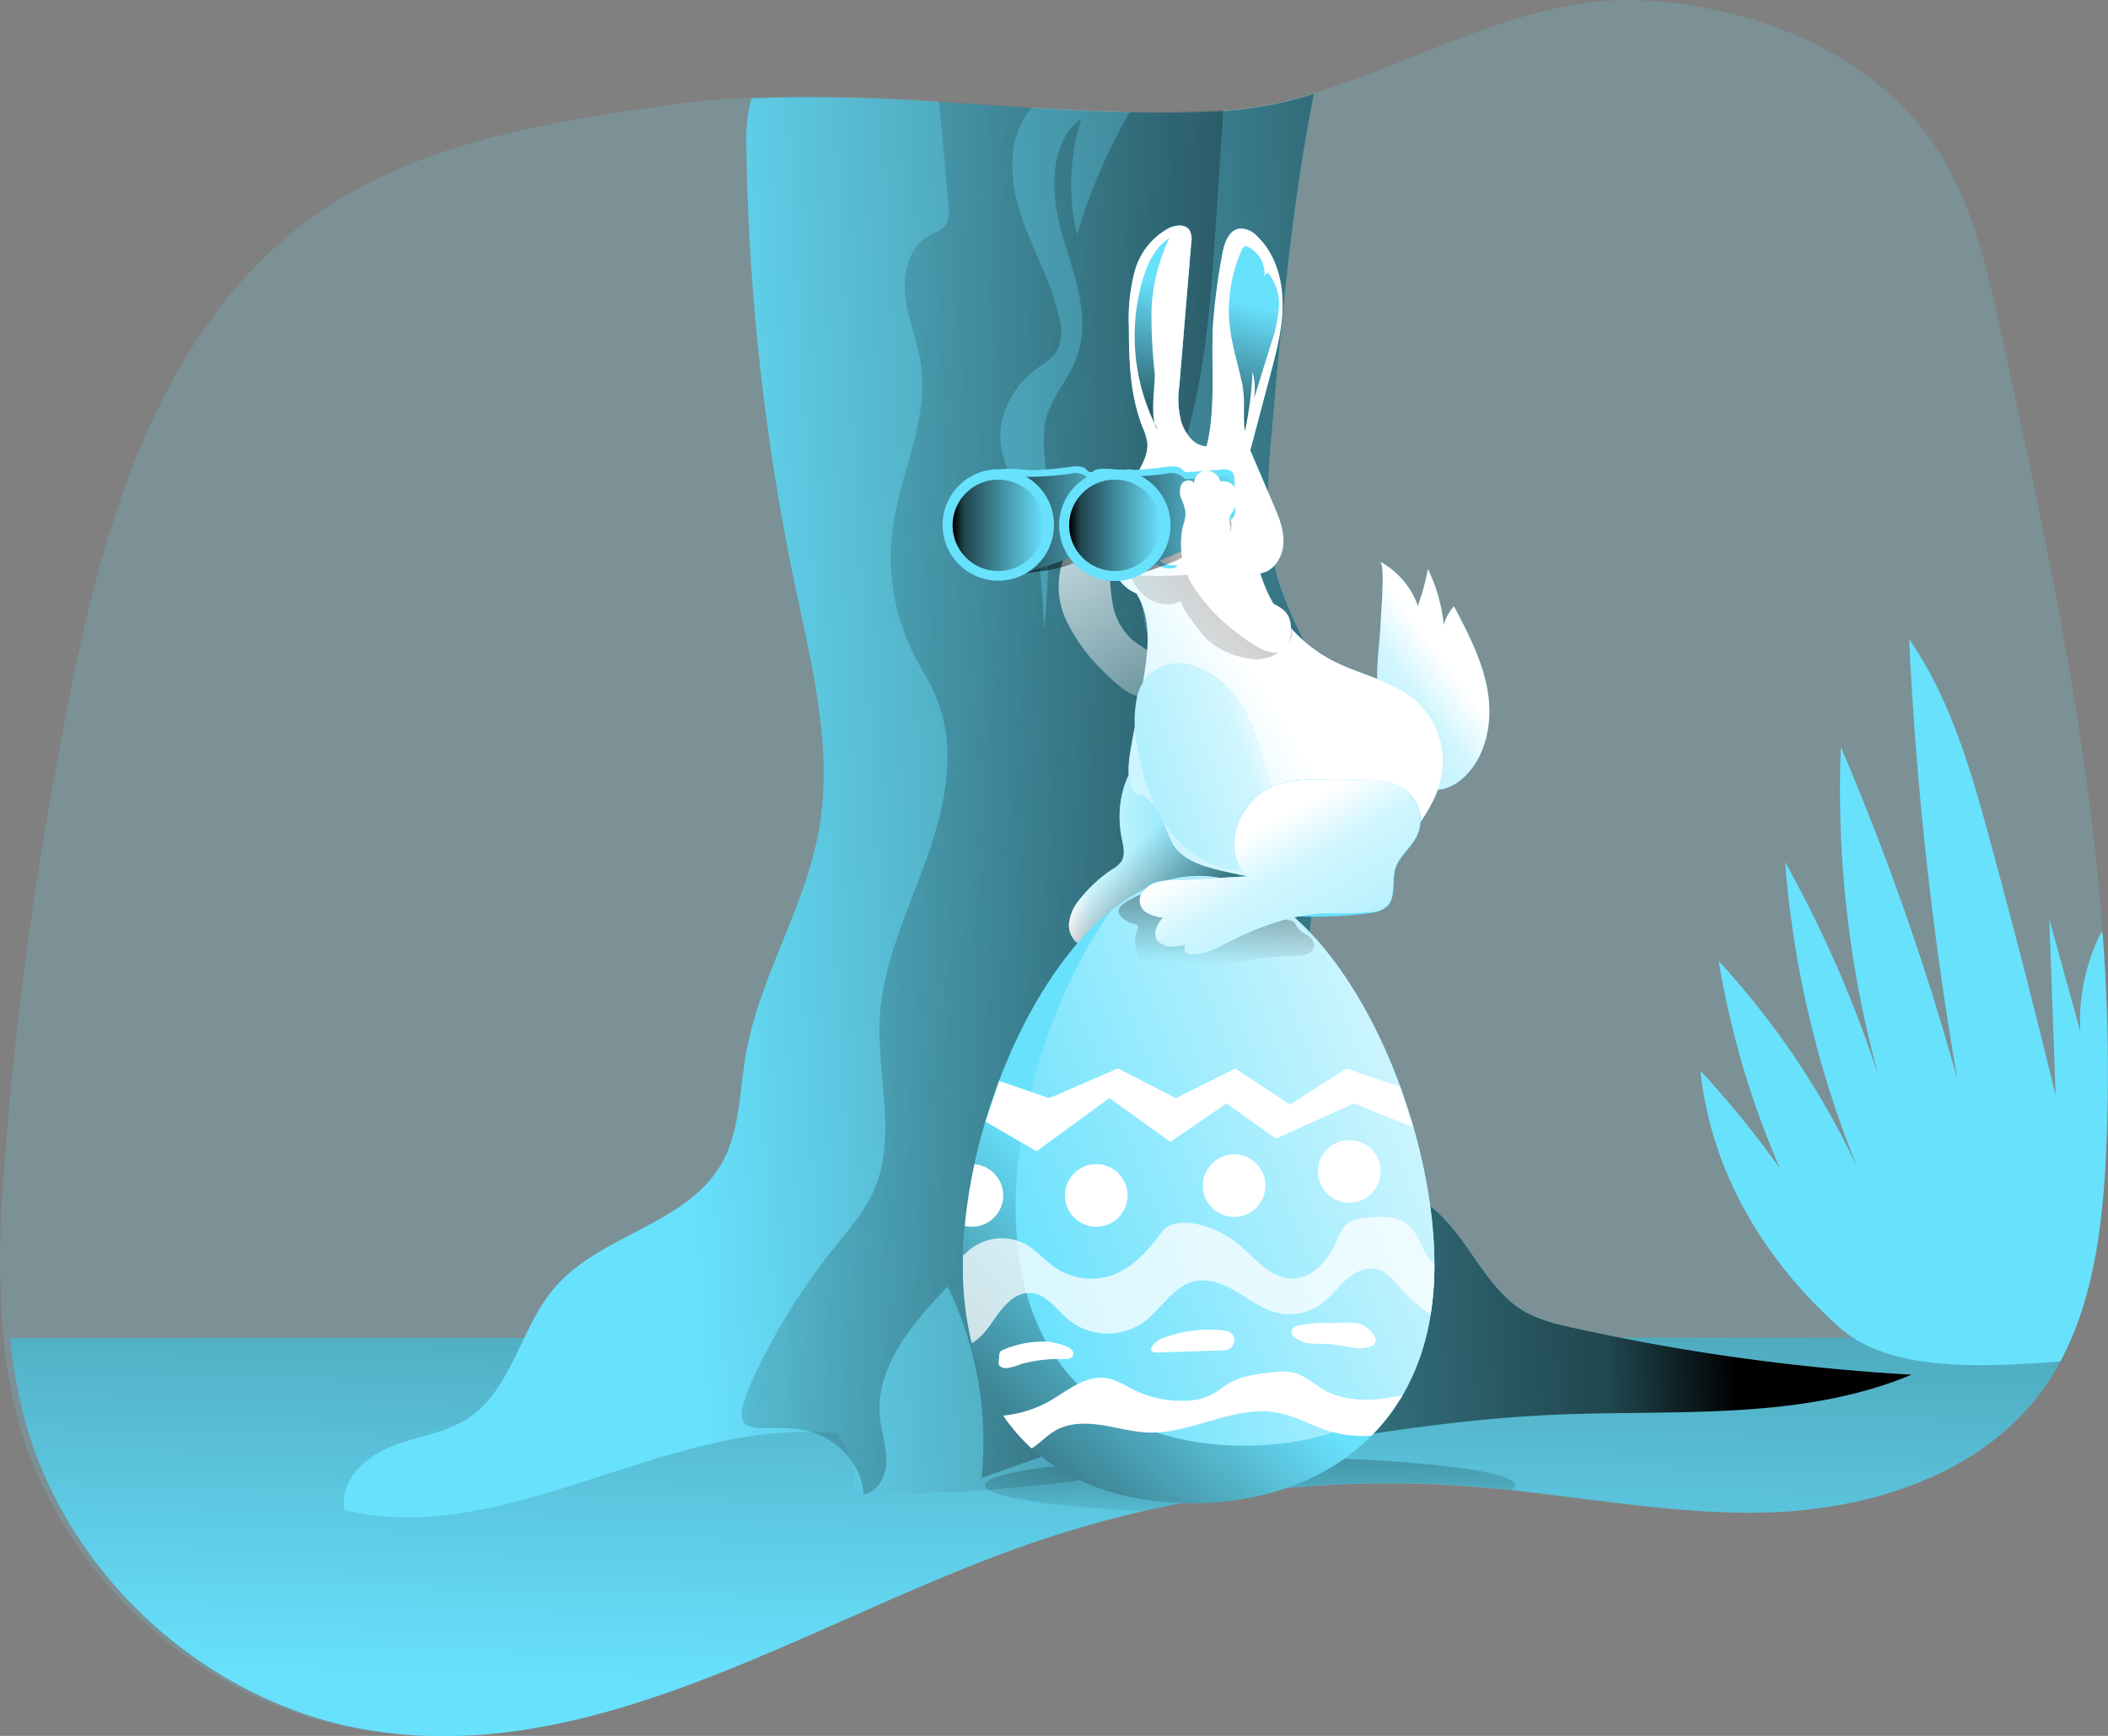 <svg id="Layer_1" data-name="Layer 1" xmlns="http://www.w3.org/2000/svg" xmlns:xlink="http://www.w3.org/1999/xlink" viewBox="0 0 354.14 291.65"><rect x="0" y="0" width="354.14" height="291.65" fill="#808080" stroke="none"/><defs><linearGradient id="linear-gradient" x1="208.45" y1="108.76" x2="203.37" y2="314.19" gradientUnits="userSpaceOnUse"><stop offset="0.01"/><stop offset="0.13" stop-opacity="0.69"/><stop offset="1" stop-opacity="0"/></linearGradient><linearGradient id="linear-gradient-2" x1="317.32" y1="155.05" x2="142.24" y2="165.2" xlink:href="#linear-gradient"/><linearGradient id="linear-gradient-3" x1="420.83" y1="200.41" x2="118.79" y2="150.38" xlink:href="#linear-gradient"/><linearGradient id="linear-gradient-4" x1="209.49" y1="172.32" x2="238.01" y2="172.32" gradientUnits="userSpaceOnUse"><stop offset="0.01" stop-color="#fff"/><stop offset="0.13" stop-color="#fff" stop-opacity="0.69"/><stop offset="1" stop-color="#fff" stop-opacity="0"/></linearGradient><linearGradient id="linear-gradient-5" x1="236.21" y1="190.46" x2="219.55" y2="173.02" xlink:href="#linear-gradient"/><linearGradient id="linear-gradient-6" x1="239.38" y1="240.29" x2="240.11" y2="287.63" xlink:href="#linear-gradient"/><linearGradient id="linear-gradient-7" x1="176.32" y1="291.24" x2="224.2" y2="241.58" xlink:href="#linear-gradient"/><linearGradient id="linear-gradient-8" x1="279.69" y1="209.03" x2="197.51" y2="240.37" xlink:href="#linear-gradient-4"/><linearGradient id="linear-gradient-9" x1="235.51" y1="166.5" x2="233.82" y2="192.09" xlink:href="#linear-gradient"/><linearGradient id="linear-gradient-10" x1="1443.7" y1="1423.84" x2="1391.5" y2="1401.39" gradientTransform="matrix(0.06, -1, -1, -0.06, 1550.93, 1641.52)" xlink:href="#linear-gradient-4"/><linearGradient id="linear-gradient-11" x1="1930.7" y1="139.68" x2="1980.06" y2="176.28" gradientTransform="matrix(-1, 0, 0, 1, 2203.2, 0)" xlink:href="#linear-gradient-4"/><linearGradient id="linear-gradient-12" x1="1969.27" y1="127.92" x2="2127.31" y2="224.41" gradientTransform="matrix(-1, 0, 0, 1, 2203.2, 0)" xlink:href="#linear-gradient-4"/><linearGradient id="linear-gradient-13" x1="290.17" y1="80.65" x2="217.62" y2="146.28" xlink:href="#linear-gradient"/><linearGradient id="linear-gradient-14" x1="1957.08" y1="153.98" x2="2014.34" y2="174.35" gradientTransform="matrix(-1, 0, 0, 1, 2203.2, 0)" xlink:href="#linear-gradient-4"/><linearGradient id="linear-gradient-15" x1="1975.84" y1="119.98" x2="1980.86" y2="119.98" gradientTransform="matrix(-1, 0, 0, 1, 2203.2, 0)" xlink:href="#linear-gradient"/><linearGradient id="linear-gradient-16" x1="1966.69" y1="109.48" x2="1967.6" y2="124.49" gradientTransform="matrix(-1, 0, 0, 1, 2173.24, -29.87)" xlink:href="#linear-gradient"/><linearGradient id="linear-gradient-17" x1="1981.84" y1="108.5" x2="1982.75" y2="123.51" gradientTransform="matrix(-1, 0, 0, 1, 2173.24, -29.87)" xlink:href="#linear-gradient"/><linearGradient id="linear-gradient-18" x1="1969.55" y1="108.79" x2="1962.69" y2="81.13" gradientTransform="matrix(-1, 0, 0, 1, 2203.2, 0)" xlink:href="#linear-gradient"/><linearGradient id="linear-gradient-19" x1="1983.94" y1="105.22" x2="1977.08" y2="77.56" gradientTransform="matrix(-1, 0, 0, 1, 2203.2, 0)" xlink:href="#linear-gradient"/><linearGradient id="linear-gradient-20" x1="241.58" y1="168.31" x2="276.47" y2="230.05" xlink:href="#linear-gradient-4"/><linearGradient id="linear-gradient-21" x1="196.76" y1="118.06" x2="221.38" y2="118.06" xlink:href="#linear-gradient"/><linearGradient id="linear-gradient-22" x1="212.88" y1="118.38" x2="237.5" y2="118.38" xlink:href="#linear-gradient"/><linearGradient id="linear-gradient-23" x1="160.03" y1="88.26" x2="175.39" y2="88.26" xlink:href="#linear-gradient"/><linearGradient id="linear-gradient-24" x1="179.61" y1="88.26" x2="194.97" y2="88.26" xlink:href="#linear-gradient"/></defs><title>8</title><path d="M383.7,225.18c-.56,10-1.82,20.33-5.7,29.43-.59,1.35-1.21,2.67-1.91,4a41.79,41.79,0,0,1-3.3,5.2c-10.27,13.77-28.39,19.55-45.55,20.16-1.1,0-2.17.06-3.25.06-16.07.1-32-3.22-48-4.44q-6.56-.49-13.14-.51A184,184,0,0,0,202,289.13c-32.74,11.33-64.58,32.23-98.26,32.39a76.54,76.54,0,0,1-12.92-1c-27-4.42-50.58-25.62-57.8-52a83.79,83.79,0,0,1-2.49-13.88,167.46,167.46,0,0,1,.07-27.79,632.91,632.91,0,0,1,10-74.57c4.74-25.07,10.94-50.81,26.5-71C86,56.69,112.35,51.69,143,47.43c4.33-.6,8.71-1,13.12-1.17a291.88,291.88,0,0,1,31.53.63c5.21.32,10.42.68,15.61,1,5.54.34,11.06.62,16.52.74,5.29.12,10.53.08,15.69-.22a66.31,66.31,0,0,0,15.16-2.9c18.1-5.45,35.94-16.36,54.63-15.59,19.65.82,40.09,9.09,50.58,25.74,5.62,8.95,8,19.51,10.23,29.83,7.33,33.52,14.7,67.4,17.16,101.5A304.24,304.24,0,0,1,383.7,225.18Z" transform="translate(-29.96 -29.87)" fill="#68e1fd" opacity="0.18" style="isolation:isolate"/><path d="M378,254.61c-.59,1.35-1.21,2.67-1.91,4a41.79,41.79,0,0,1-3.3,5.2c-10.27,13.77-28.39,19.55-45.55,20.16-1.1,0-2.17.06-3.25.06-15.66-.06-31.21-3.25-46.87-4.44-4.75-.36-9.53-.53-14.31-.51a184.12,184.12,0,0,0-59.65,10.09c-33.12,11.46-65.32,32.73-99.43,32.39a75.62,75.62,0,0,1-11.74-1c-27-4.42-50.58-25.62-57.81-52a84.82,84.82,0,0,1-2.48-13.88Z" transform="translate(-29.96 -29.87)" fill="#68e1fd"/><path d="M378,254.61c-.59,1.35-1.21,2.67-1.91,4a41.79,41.79,0,0,1-3.3,5.2c-10.27,13.77-28.39,19.55-45.55,20.16-1.1,0-2.17.06-3.25.06-13.4-.05-26.72-2.39-40.09-3.81q-3.39-.37-6.78-.63c-4.75-.36-9.53-.53-14.31-.51a183.64,183.64,0,0,0-40.8,4.69,181.66,181.66,0,0,0-18.85,5.4c-33.12,11.46-65.32,32.73-99.43,32.39a75.62,75.62,0,0,1-11.74-1c-27-4.42-50.58-25.62-57.81-52a84.82,84.82,0,0,1-2.48-13.88Z" transform="translate(-29.96 -29.87)" fill="url(#linear-gradient)"/><path d="M351.13,260.83c-18.76,7.83-39.92,5.85-60.24,6.75-38.56,1.73-76.37,14.35-114.89,13.08l-1,0-1.63-.07a15.24,15.24,0,0,0,.11-1.65,6.62,6.62,0,0,0,0-.77c0-.1,0-.2,0-.3,0-.29-.05-.59-.09-.88a7.08,7.08,0,0,0-.16-.8v0a6.7,6.7,0,0,0-.23-.88c0-.21-.12-.42-.19-.63a12.75,12.75,0,0,0-.49-1.21c-.1-.2-.19-.4-.29-.59a5.57,5.57,0,0,0-.33-.57c-.1-.19-.23-.37-.34-.56s-.22-.33-.35-.49-.29-.38-.43-.56l-1.35-.12c-.73-.06-1.47-.1-2.19-.12l-1,0h-.1c-26.42-.38-52.15,19.37-78.07,13.12-1-4.6,3.18-8.77,7.54-10.56s9.27-2.29,13.2-4.88c7.36-4.85,8.74-15.13,14.46-21.84,7.65-9,22.18-10.65,28.08-20.87,3.13-5.42,3-12,4.08-18.19,2.26-13.15,10-24.86,12.33-38,2.38-13.56-1.17-27.37-4-40.84a387.21,387.21,0,0,1-8.21-74,27.27,27.27,0,0,1,.84-8,291.88,291.88,0,0,1,31.53.63c5.21.32,10.42.68,15.61,1,5.54.34,11.06.62,16.52.74,5.29.12,10.53.08,15.69-.22a66.31,66.31,0,0,0,15.16-2.9c-3.67,18.4-5.34,37.13-7,55.82-.75,8.38-1.48,17,.78,25.07,3.39,12.11,13.3,22.82,11.87,35.31-.62,5.38-3.32,10.27-4.8,15.47-3.4,12-2.44,36.76,5.92,46.77,3.2,3.81,8.95,5.4,12.81,8.45,5.87,4.65,8.33,11.9,14,16.46,2.87,2.31,6.58,3.23,10.17,4A356.72,356.72,0,0,0,351.13,260.83Z" transform="translate(-29.96 -29.87)" fill="#68e1fd"/><path d="M351.13,260.83c-18.76,7.83-39.92,5.85-60.24,6.75-38.56,1.73-76.37,14.35-114.89,13.08l-1,0-1.63-.07a15.24,15.24,0,0,0,.11-1.65,6.62,6.62,0,0,0,0-.77c0-.1,0-.2,0-.3,0-.29-.05-.59-.09-.88a7.08,7.08,0,0,0-.16-.8v0a6.7,6.7,0,0,0-.23-.88c0-.21-.12-.42-.19-.63-.14-.41-.32-.81-.49-1.21-.1-.2-.19-.4-.29-.59s-.21-.38-.33-.57-.23-.37-.34-.56-.22-.33-.35-.49-.29-.38-.43-.56q-.66-.08-1.35-.12c-.73-.06-1.47-.1-2.19-.12l-1,0h-.1c-26.42-.38-52.15,19.37-78.07,13.12-1-4.6,3.18-8.77,7.54-10.56s9.27-2.29,13.2-4.88c7.36-4.85,8.74-15.13,14.46-21.84,7.65-9,22.18-10.65,28.08-20.87,3.13-5.42,3-12,4.08-18.19,2.26-13.15,10-24.86,12.33-38,2.38-13.56-1.17-27.37-4-40.84a387.21,387.21,0,0,1-8.21-74,27.27,27.27,0,0,1,.84-8,291.88,291.88,0,0,1,31.53.63c5.21.32,10.42.68,15.61,1,5.54.34,11.06.62,16.52.74,5.29.12,10.53.08,15.69-.22a66.31,66.31,0,0,0,15.16-2.9c-3.67,18.4-5.34,37.13-7,55.82-.75,8.38-1.48,17,.78,25.07,3.39,12.11,13.3,22.82,11.87,35.31-.62,5.38-3.32,10.27-4.8,15.47-3.4,12-2.44,36.76,5.92,46.77,3.2,3.81,8.95,5.4,12.81,8.45,5.87,4.65,8.33,11.9,14,16.46,2.87,2.31,6.58,3.23,10.17,4A356.72,356.72,0,0,0,351.13,260.83Z" transform="translate(-29.96 -29.87)" fill="url(#linear-gradient-2)"/><path d="M228,107.3c-2.67,7.72-6.67,15.36-6.22,23.52.3,5.48,2.6,10.63,4.07,15.92,5,18,.29,37.12.94,55.78a96.64,96.64,0,0,0,6.06,30.63c.75,2,1.57,4.13,1.25,6.25s-1.93,4.1-3.26,6a33.78,33.78,0,0,0-6.21,22.23l-29.78,10.55a59.08,59.08,0,0,0-5.7-32.15c-5.89,6.19-12.22,13.54-11.35,22,.25,2.45,1.09,4.84,1.05,7.31,0,2.11-1,4.41-2.84,5.32a3.92,3.92,0,0,1-1,.34,2.45,2.45,0,0,0,0-.38,10.49,10.49,0,0,0-2.06-5.37,12.84,12.84,0,0,0-5.82-4.49,10.25,10.25,0,0,0-1.23-.39c-7.39-2-14.66,2.91-9.7-8.28A105.39,105.39,0,0,1,170,239.66c2.53-3.18,5.27-6.27,6.87-10,3.81-8.91.36-19.12.9-28.8.51-9.28,4.68-17.89,7.83-26.64s5.24-18.61,1.63-27.18c-1-2.47-2.5-4.72-3.7-7.11a36.63,36.63,0,0,1-3.58-21.44c1.27-9.2,6.06-18.09,4.74-27.3-.54-3.86-2.15-7.51-2.63-11.39s.55-8.36,3.92-10.31c1.07-.62,2.37-1,3-2.06a4.81,4.81,0,0,0,.35-2.89q-.81-8.82-1.61-17.64c5.21.32,10.42.68,15.61,1-4.15,4.7-3.87,11.88-1.94,17.84s5.24,11.48,6.54,17.61a7.75,7.75,0,0,1-.36,5.38c-.81,1.42-2.34,2.25-3.64,3.23-4.35,3.23-6.92,9-5.55,14.26.59,2.29,1.88,4.34,2.88,6.48,3.36,7.11,3.76,15.21,4.1,23.07a154.48,154.48,0,0,0,.16-28.77,21.72,21.72,0,0,1,0-6.08c.79-4.07,4-7.27,5.38-11.17,2.39-6.6-.56-13.77-2.5-20.51S206,54,211.63,49.77a37.06,37.06,0,0,0-.73,19.57,96.56,96.56,0,0,1,8.89-20.72c5.29.12,10.53.08,15.69-.22q-.63,9.54-1.26,19.07C233.34,80.92,232.4,94.57,228,107.3Z" transform="translate(-29.96 -29.87)" fill="url(#linear-gradient-3)"/><path d="M218.43,170.81c.27,1.29.63,2.75-.11,3.84a4.8,4.8,0,0,1-1.47,1.25,23.66,23.66,0,0,0-5.32,4.86,7.66,7.66,0,0,0-2,4.53c0,1.68,1.19,3.48,2.88,3.53,1.88.05,3.11-1.84,4.39-3.23a18.82,18.82,0,0,1,5.72-3.89,23.33,23.33,0,0,1,7.94-2.68c2.11-.22,4.32,0,6.26-.81a2.31,2.31,0,0,0,1-.76,2.86,2.86,0,0,0,0-2.49,63.11,63.11,0,0,0-5.74-12.5c-1.94-3.23-6.81-9.4-10.51-5.24C218.26,160.83,217.47,166.21,218.43,170.81Z" transform="translate(-29.96 -29.87)" fill="#68e1fd"/><path d="M218.43,170.81c.27,1.29.63,2.75-.11,3.84a4.8,4.8,0,0,1-1.47,1.25,23.66,23.66,0,0,0-5.32,4.86,7.66,7.66,0,0,0-2,4.53c0,1.68,1.19,3.48,2.88,3.53,1.88.05,3.11-1.84,4.39-3.23a18.82,18.82,0,0,1,5.72-3.89,23.33,23.33,0,0,1,7.94-2.68c2.11-.22,4.32,0,6.26-.81a2.31,2.31,0,0,0,1-.76,2.86,2.86,0,0,0,0-2.49,63.11,63.11,0,0,0-5.74-12.5c-1.94-3.23-6.81-9.4-10.51-5.24C218.26,160.83,217.47,166.21,218.43,170.81Z" transform="translate(-29.96 -29.87)" fill="url(#linear-gradient-4)"/><path d="M218.43,170.81c.27,1.29.63,2.75-.11,3.84a4.8,4.8,0,0,1-1.47,1.25,23.66,23.66,0,0,0-5.32,4.86,7.66,7.66,0,0,0-2,4.53c0,1.68,1.19,3.48,2.88,3.53,1.88.05,3.11-1.84,4.39-3.23a18.82,18.82,0,0,1,5.72-3.89,23.33,23.33,0,0,1,7.94-2.68c2.11-.22,4.32,0,6.26-.81a2.31,2.31,0,0,0,1-.76,2.86,2.86,0,0,0,0-2.49,63.11,63.11,0,0,0-5.74-12.5c-1.94-3.23-6.81-9.4-10.51-5.24C218.26,160.83,217.47,166.21,218.43,170.81Z" transform="translate(-29.96 -29.87)" fill="url(#linear-gradient-5)"/><path d="M284.52,279.4c0,.27-.21.53-.62.78q-3.39-.37-6.78-.63c-4.75-.36-9.53-.53-14.31-.51a183.64,183.64,0,0,0-40.8,4.69c-15.64-.74-26.56-2.4-26.56-4.33,0-2.61,19.93-4.73,44.54-4.73S284.52,276.79,284.52,279.4Z" transform="translate(-29.96 -29.87)" fill="url(#linear-gradient-6)"/><path d="M270.94,242.25v.2a51.58,51.58,0,0,1-.64,8.27,38.78,38.78,0,0,1-4.72,13.57c-.12.21-.24.42-.37.62a33.52,33.52,0,0,1-4.83,6.17c-7.58,7.66-18.52,11.34-30.3,11.34-10.64,0-20-3-26.81-9.23a30.93,30.93,0,0,1-4.77-5.51,36.83,36.83,0,0,1-5.3-12.16,54.24,54.24,0,0,1-1.48-13.07q0-.88,0-1.77c0-1.59.14-3.2.3-4.84a86.15,86.15,0,0,1,1.63-10.36c3.63-16.73,12.08-33.86,22.88-42.56,4.56-3.69,9.55-5.86,14.77-5.86C253.15,177.06,270.85,215,270.94,242.25Z" transform="translate(-29.96 -29.87)" fill="#68e1fd"/><path d="M270.94,242.25v.2a51.58,51.58,0,0,1-.64,8.27,38.78,38.78,0,0,1-4.72,13.57c-.12.21-.24.42-.37.62a33.52,33.52,0,0,1-4.83,6.17c-7.58,7.66-18.52,11.34-30.3,11.34-10.64,0-20-3-26.81-9.23a30.93,30.93,0,0,1-4.77-5.51,36.83,36.83,0,0,1-5.3-12.16,54.24,54.24,0,0,1-1.48-13.07q0-.88,0-1.77c0-1.59.14-3.2.3-4.84a86.15,86.15,0,0,1,1.63-10.36c3.63-16.73,12.08-33.86,22.88-42.56,4.56-3.69,9.55-5.86,14.77-5.86C253.15,177.06,270.85,215,270.94,242.25Z" transform="translate(-29.96 -29.87)" fill="url(#linear-gradient-7)"/><path d="M270.94,242.45c0,9.08-2.11,16.55-5.73,22.46-7.2,5.29-16.44,7.85-26.26,7.85-21.88,0-38.36-12.7-38.36-40,0-16.22,6.27-36.28,16-49.87,4.57-3.69,9.56-5.86,14.78-5.86C253.2,177.06,270.94,215.19,270.94,242.45Z" transform="translate(-29.96 -29.87)" fill="#68e1fd"/><path d="M270.94,242.45c0,9.08-2.11,16.55-5.73,22.46-7.2,5.29-16.44,7.85-26.26,7.85-21.88,0-38.36-12.7-38.36-40,0-16.22,6.27-36.28,16-49.87,4.57-3.69,9.56-5.86,14.78-5.86C253.2,177.06,270.94,215.19,270.94,242.45Z" transform="translate(-29.96 -29.87)" fill="url(#linear-gradient-8)"/><path d="M220.5,185.1c.23,0,.49.08.6.29a.71.71,0,0,1,0,.53,6.87,6.87,0,0,0-.47,2.27,5.56,5.56,0,0,0,3.19,4.74,9.82,9.82,0,0,0,5.87.72,49,49,0,0,0,5.82-1.45,49.28,49.28,0,0,1,12.07-1.74,5.4,5.4,0,0,0,2-.26,1.74,1.74,0,0,0,1.18-1.46,2.26,2.26,0,0,0-1.22-1.76,4.82,4.82,0,0,1-1.71-1.41,2.84,2.84,0,0,0-.44-.73,2,2,0,0,0-.94-.38c-1.52-.39-2.73-1.49-4.1-2.28a20.56,20.56,0,0,0-4.4-1.7l-5-1.51a8.8,8.8,0,0,0-5.49-.34,22.9,22.9,0,0,0-7.39,2.26c-.76.44-2.25,1.13-2.19,2.13S219.58,185,220.5,185.1Z" transform="translate(-29.96 -29.87)" fill="url(#linear-gradient-9)"/><polygon points="167.86 181.61 176.25 184.5 187.82 179.5 197.54 184.5 207.52 179.5 216.72 185.55 226.18 179.5 235.21 182.53 237.48 189.49 227.49 185.41 214.35 191.33 206.06 185.41 196.62 191.85 186.37 184.5 174.15 193.43 165.56 188.44 167.86 181.61" fill="#68e1fd"/><polygon points="167.86 181.61 176.25 184.5 187.82 179.5 197.54 184.5 207.52 179.5 216.72 185.55 226.18 179.5 235.21 182.53 237.48 189.49 227.49 185.41 214.35 191.33 206.06 185.41 196.62 191.85 186.37 184.5 174.15 193.43 165.56 188.44 167.86 181.61" fill="#fff"/><path d="M270.94,242.25v.2a51.58,51.58,0,0,1-.64,8.27,29.55,29.55,0,0,1-5.15-4.52c-1.13-1.26-2.26-2.68-3.9-3.1-1.83-.46-3.74.52-5.15,1.79s-2.54,2.84-4.06,4a9.18,9.18,0,0,1-7.49,1.55c-2.46-.59-4.56-2.17-6.73-3.47s-4.73-2.38-7.2-1.82c-3.62.83-5.56,4.7-8.56,6.89a10.54,10.54,0,0,1-12.6-.42c-2-1.71-3.71-4.37-6.37-4.51-2.47-.15-4.41,2-5.81,4-1.15,1.67-2.36,3.51-4.08,4.42a54.24,54.24,0,0,1-1.48-13.07q0-.88,0-1.77a.46.46,0,0,1,.16.07,8.57,8.57,0,0,1,10.39-1.85c1.89,1.06,3.28,2.8,5.07,4a10.74,10.74,0,0,0,9.39,1.23c3.57-1.25,6.2-4.28,8.45-7.32,1.54-2.1,5-1.62,7.48-.89a17,17,0,0,1,6.59,4.09c2.29,2.1,4.69,4.65,7.81,4.67,3.39,0,6-3.07,7.37-6.16.57-1.25,1.1-2.64,2.26-3.36a6.17,6.17,0,0,1,2.58-.67c2.53-.26,5.36-.44,7.29,1.2s2.33,4.83,4.34,6.54Z" transform="translate(-29.96 -29.87)" fill="#fff" opacity="0.74"/><path d="M265.58,264.29c-.12.21-.24.42-.37.62a33.52,33.52,0,0,1-4.83,6.17,20.64,20.64,0,0,1-6.32-.54c-3.26-.85-6.23-2.73-9.55-3.33-7.25-1.32-14.31,3.59-21.67,3.34-2.67-.1-5.26-.87-7.9-1.26s-5.5-.38-7.8,1c-1.4.82-2.49,2.08-3.87,2.93a30.93,30.93,0,0,1-4.77-5.51,19.93,19.93,0,0,0,8.23-2.7c2.83-1.73,5.74-4.07,9-3.61,1.71.23,3.21,1.23,4.77,2a18,18,0,0,0,8.2,1.82,10.47,10.47,0,0,0,4.72-1c1.05-.55,1.94-1.34,3-1.94,2.14-1.25,4.69-1.55,7.15-1.83a10.76,10.76,0,0,1,3.58,0c2,.45,3.48,1.93,5.22,2.94C256.3,265.58,261,265.28,265.58,264.29Z" transform="translate(-29.96 -29.87)" fill="#fff"/><circle cx="184.17" cy="200.85" r="5.26" fill="#fff"/><circle cx="207.33" cy="199.2" r="5.26" fill="#fff"/><circle cx="226.67" cy="196.81" r="5.26" fill="#fff"/><path d="M198.5,230.72a5.27,5.27,0,0,1-5.26,5.26,5.17,5.17,0,0,1-1.19-.14,86.15,86.15,0,0,1,1.63-10.36A5.27,5.27,0,0,1,198.5,230.72Z" transform="translate(-29.96 -29.87)" fill="#fff"/><path d="M198.49,256.66a1.14,1.14,0,0,0-.51.35,1.28,1.28,0,0,0-.15.58l-.07.91a1.42,1.42,0,0,0,0,.58c.16.5.78.67,1.3.65a9.77,9.77,0,0,0,2.47-.69,23.79,23.79,0,0,1,7.29-.82c.51,0,1.11-.07,1.36-.52.87-1.56-3.37-2.37-4.29-2.41A16.91,16.91,0,0,0,198.49,256.66Z" transform="translate(-29.96 -29.87)" fill="#fff"/><path d="M226.05,254.43a4.29,4.29,0,0,0-2.57,1.68.74.74,0,0,0-.11.59c.12.37.6.42,1,.41l11.12-.37a1.73,1.73,0,0,0,1.81-2.06c-.26-1.1-1.25-1.2-2.22-1.32A22.2,22.2,0,0,0,226.05,254.43Z" transform="translate(-29.96 -29.87)" fill="#fff"/><path d="M253.13,252.17a18.59,18.59,0,0,0-5.16.44c-.45.12-.95.35-1.06.8a1.21,1.21,0,0,0,.49,1.1,5,5,0,0,0,2.95,1.09c1.06.1,2.13,0,3.19.11,2.36.2,4.82,1.2,7,.26a.78.78,0,0,0,.32-.21c.89-1.22-1.28-3.08-2.3-3.39C256.92,251.86,254.8,252.19,253.13,252.17Z" transform="translate(-29.96 -29.87)" fill="#fff"/><path d="M215.88,143.2a30.49,30.49,0,0,1-6.64-8.77,13.48,13.48,0,0,1-.58-10.73,7.34,7.34,0,0,0,.65-1.86,7.37,7.37,0,0,0-.38-2.53,3,3,0,0,1,.31-2.48c.54-.67,1.83-.69,2.12.12a2.16,2.16,0,0,1,2.26-1.89,2.47,2.47,0,0,1,2.17,2.12,2.36,2.36,0,0,1,2.53,2,4.15,4.15,0,0,1-1.08,3.28,3.35,3.35,0,0,0-.6.8,3.15,3.15,0,0,0-.19,1.22,30.84,30.84,0,0,0,.47,7,10.48,10.48,0,0,0,3.4,6c1.48,1.18,3.51,2,4.05,3.81a6,6,0,0,1-1.27,5.15C221,148.2,217.32,144.63,215.88,143.2Z" transform="translate(-29.96 -29.87)" fill="url(#linear-gradient-10)"/><path d="M261.82,124.24a13.72,13.72,0,0,1,6.34,7.45,36.74,36.74,0,0,0,1.68-6.21,28.13,28.13,0,0,1,2.67,9.4,8.31,8.31,0,0,1,1.71-3.14c2.4,4.56,4.83,9.22,5.67,14.3s-.2,10.76-3.91,14.34c-1.66,1.6-4.11,2.73-6.27,1.92-2-.73-3-2.79-3.89-4.71-2-4.58-4.66-10.15-4.48-15.25.1-2.86.52-5.72.61-8.6C262,132.61,262.68,124.7,261.82,124.24Z" transform="translate(-29.96 -29.87)" fill="#68e1fd"/><path d="M261.82,124.24a13.72,13.72,0,0,1,6.34,7.45,36.74,36.74,0,0,0,1.68-6.21,28.13,28.13,0,0,1,2.67,9.4,8.31,8.31,0,0,1,1.71-3.14c2.4,4.56,4.83,9.22,5.67,14.3s-.2,10.76-3.91,14.34c-1.66,1.6-4.11,2.73-6.27,1.92-2-.73-3-2.79-3.89-4.71-2-4.58-4.66-10.15-4.48-15.25.1-2.86.52-5.72.61-8.6C262,132.61,262.68,124.7,261.82,124.24Z" transform="translate(-29.96 -29.87)" fill="url(#linear-gradient-11)"/><path d="M251.7,176.68c3.82.12,7.93.16,11.1-2a17.33,17.33,0,0,0,4-4.2c2.47-3.28,4.88-6.84,5.46-10.91a13.64,13.64,0,0,0-4.32-11.89c-3.86-3.45-9.3-4.37-13.92-6.71a24.63,24.63,0,0,1-12.34-14.78c2.26-.32,3.76-2.69,3.89-5s-.79-4.47-1.69-6.57L240,105.54,243.32,93c1.06-4,2.13-8,2.11-12.13s-1.26-8.39-4.22-11.25a3.88,3.88,0,0,0-3-1.34c-1.89.26-2.61,2.56-2.93,4.44a106.64,106.64,0,0,0-1.52,11.51c-.4,6.89.54,13.91-1.08,20.61-2.09,0-3.55-2-4.24-4a15.24,15.24,0,0,1-.35-6.21q1-12,2-24a3.16,3.16,0,0,0-.32-2.13c-.71-1-2.29-.84-3.41-.31a11.67,11.67,0,0,0-5.75,7.2,31.19,31.19,0,0,0-1,9.39c0,5.71.21,11.54,2.3,16.86a10.59,10.59,0,0,1,.78,2.45c.23,1.77-.63,3.5-1.51,5.05-1.93,3.39-4.15,6.75-4.79,10.6s.86,8.39,4.49,9.83c2.81,4.62,1.89,10.2,1,15.53L220,155.26c-.46,2.62-.88,5.5.48,7.78.22.38.9.66,1,.23,2.32,1.11,3.22,3.25,4.27,5.6a26.9,26.9,0,0,0,1.2,2.75c1.52,2.6,4.68,3.67,7.6,4.39a88.73,88.73,0,0,0,9.28,1.76C246.56,178.15,249.74,178.72,251.7,176.68Z" transform="translate(-29.96 -29.87)" fill="#68e1fd"/><path d="M251.7,176.68c3.82.12,7.93.16,11.1-2a17.33,17.33,0,0,0,4-4.2c2.47-3.28,4.88-6.84,5.46-10.91a13.64,13.64,0,0,0-4.32-11.89c-3.86-3.45-9.3-4.37-13.92-6.71a24.63,24.63,0,0,1-12.34-14.78c2.26-.32,3.76-2.69,3.89-5s-.79-4.47-1.69-6.57L240,105.54,243.32,93c1.06-4,2.13-8,2.11-12.13s-1.26-8.39-4.22-11.25a3.88,3.88,0,0,0-3-1.34c-1.89.26-2.61,2.56-2.93,4.44a106.64,106.64,0,0,0-1.52,11.51c-.4,6.89.54,13.91-1.08,20.61-2.09,0-3.55-2-4.24-4a15.24,15.24,0,0,1-.35-6.21q1-12,2-24a3.16,3.16,0,0,0-.32-2.13c-.71-1-2.29-.84-3.41-.31a11.67,11.67,0,0,0-5.75,7.2,31.19,31.19,0,0,0-1,9.39c0,5.71.21,11.54,2.3,16.86a10.59,10.59,0,0,1,.78,2.45c.23,1.77-.63,3.5-1.51,5.05-1.93,3.39-4.15,6.75-4.79,10.6s.86,8.39,4.49,9.83c2.81,4.62,1.89,10.2,1,15.53L220,155.26c-.46,2.62-.88,5.5.48,7.78.22.38.9.66,1,.23,2.32,1.11,3.22,3.25,4.27,5.6a26.9,26.9,0,0,0,1.2,2.75c1.52,2.6,4.68,3.67,7.6,4.39a88.73,88.73,0,0,0,9.28,1.76C246.56,178.15,249.74,178.72,251.7,176.68Z" transform="translate(-29.96 -29.87)" fill="url(#linear-gradient-12)"/><path d="M246.33,138a6.66,6.66,0,0,1-5.69,2.62,13.76,13.76,0,0,1-7.86-3.27c-.54-.44-5.05-6.09-4.27-6.49a5.7,5.7,0,0,1-5.28-.19,7.62,7.62,0,0,1-3.36-4.2,65,65,0,0,0,9.15,0,1.94,1.94,0,0,0,1.52-.59,2.08,2.08,0,0,0,.12-1.52,8.58,8.58,0,0,1,.73-5.61,5,5,0,0,1,3.81-2.58c2.26,0,1.66,2.94,1.14,4.36s-1.13,2.79-.77,4.19A6.24,6.24,0,0,0,237,127c2.37,2.86,4.85,5.81,8.2,7.41.75.35,1.63.76,1.8,1.57a2,2,0,0,1-.17,1.12A5.36,5.36,0,0,1,246.33,138Z" transform="translate(-29.96 -29.87)" fill="url(#linear-gradient-13)"/><path d="M239.34,149.82c-1.9-3.6-4.91-6.79-8.79-8a7.11,7.11,0,0,0-9.66,5.67,19.36,19.36,0,0,0,.19,7.8c.88,4.93,2.32,9.89,5.29,13.92s7.71,7,12.72,6.86c.7-3.62,1.43-7.33,3.38-10.47s1-3.73,0-6.78S240.86,152.71,239.34,149.82Z" transform="translate(-29.96 -29.87)" fill="#68e1fd"/><path d="M239.34,149.82c-1.9-3.6-4.91-6.79-8.79-8a7.11,7.11,0,0,0-9.66,5.67,19.36,19.36,0,0,0,.19,7.8c.88,4.93,2.32,9.89,5.29,13.92s7.71,7,12.72,6.86c.7-3.62,1.43-7.33,3.38-10.47s1-3.73,0-6.78S240.86,152.71,239.34,149.82Z" transform="translate(-29.96 -29.87)" fill="url(#linear-gradient-14)"/><path d="M225.24,118.09a2.8,2.8,0,0,1,1.55.21,1,1,0,0,1,.45,1.33,1.38,1.38,0,0,1-.3.29L225,121.47a1.87,1.87,0,0,1-.67.38c-.63.15-1.2-.39-1.53-.95a2.58,2.58,0,0,1-.43-1.56C222.52,117.86,224.17,118.14,225.24,118.09Z" transform="translate(-29.96 -29.87)" fill="url(#linear-gradient-15)"/><circle cx="206.29" cy="83.93" r="1.25" fill="url(#linear-gradient-16)"/><circle cx="191.14" cy="82.95" r="1.25" fill="url(#linear-gradient-17)"/><path d="M224.36,123.65a2.51,2.51,0,0,0,1.48,1,7.45,7.45,0,0,0,1.83.21c.09.2-.18.38-.4.44a3.5,3.5,0,0,1-2.93-.65,2.87,2.87,0,0,1-2.1.38.26.26,0,0,1-.19-.09c-.11-.16.14-.33.33-.35.51-.05,1.15.09,1.46-.32a1.23,1.23,0,0,0,.08-1c0-.2-.47-1.65,0-1.39S224.11,123.25,224.36,123.65Z" transform="translate(-29.96 -29.87)" fill="#68e1fd"/><path d="M238.66,94.4C238,91.24,237,88.17,236.6,85a24.62,24.62,0,0,1,2-13.17.94.94,0,0,1,.4-.51.88.88,0,0,1,.78.11,5,5,0,0,1,2.55,5.24,1.11,1.11,0,0,1,.62-1,8.18,8.18,0,0,1,1.86,5.85,24,24,0,0,1-1.33,6.13l-2.84,9.15a10.52,10.52,0,0,0-.26-4.5,59.48,59.48,0,0,1-1.29,10C238.79,99.65,239.19,97.08,238.66,94.4Z" transform="translate(-29.96 -29.87)" fill="#68e1fd"/><path d="M223.42,81.62a31.1,31.1,0,0,1,3-11.74c-2.37,1.45-3.64,4.17-4.45,6.83A33.94,33.94,0,0,0,224.43,102c-1.46-1.58-.33-7.39-.5-9.6A83,83,0,0,1,223.42,81.62Z" transform="translate(-29.96 -29.87)" fill="#68e1fd"/><path d="M238.66,94.4C238,91.24,237,88.17,236.6,85a24.62,24.62,0,0,1,2-13.17.94.94,0,0,1,.4-.51.88.88,0,0,1,.78.11,5,5,0,0,1,2.55,5.24,1.11,1.11,0,0,1,.62-1,8.18,8.18,0,0,1,1.86,5.85,24,24,0,0,1-1.33,6.13l-2.84,9.15a10.52,10.52,0,0,0-.26-4.5,59.48,59.48,0,0,1-1.29,10C238.79,99.65,239.19,97.08,238.66,94.4Z" transform="translate(-29.96 -29.87)" fill="url(#linear-gradient-18)"/><path d="M223.42,81.62a31.1,31.1,0,0,1,3-11.74c-2.37,1.45-3.64,4.17-4.45,6.83A33.94,33.94,0,0,0,224.43,102c-1.46-1.58-.33-7.39-.5-9.6A83,83,0,0,1,223.42,81.62Z" transform="translate(-29.96 -29.87)" fill="url(#linear-gradient-19)"/><path d="M238.68,166.78c-1.92,3.18-1.93,7.68.67,10.34l-14,.78a4.43,4.43,0,0,0-2.1.47,1.52,1.52,0,0,0-.72,1.84,1.91,1.91,0,0,0,.88.78c3,1.57,6.73.3,10.11.78l.16,1c8.75.87,17.6,1.73,26.31.52a5.19,5.19,0,0,0,3-1.1c1.57-1.52.8-4.16,1.4-6.27s2.72-3.63,3.69-5.68a6.26,6.26,0,0,0-1.67-7.35c-2.14-1.73-5.13-1.82-7.89-1.82C251.46,161.05,242.76,159.13,238.68,166.78Z" transform="translate(-29.96 -29.87)" fill="#68e1fd"/><path d="M238.68,166.78c-1.92,3.18-1.93,7.68.67,10.34l-9.71.54c-2.48.14-6-.27-7.66,2a2.36,2.36,0,0,0,.79,3.64,6.63,6.63,0,0,0,2.59.75c-1,1-1.82,2.72-.94,3.89a3.13,3.13,0,0,0,2.64.95,9.44,9.44,0,0,0,4.94-1.55c-.71.26-1.51.26-2.19.59s-1.2,1.24-.73,1.84a1.53,1.53,0,0,0,1.21.46c2.1.05,4.05-1,5.92-2,5.33-2.72,11.11-4.87,17.1-4.93,1.83,0,3.63.07,5.46-.09,1.43-.12,3,0,4.15-1.09,1.57-1.52.8-4.16,1.4-6.27s2.72-3.63,3.69-5.68a6.26,6.26,0,0,0-1.67-7.35c-2.14-1.73-5.13-1.82-7.89-1.82C251.46,161.05,242.76,159.13,238.68,166.78Z" transform="translate(-29.96 -29.87)" fill="#68e1fd"/><path d="M238.68,166.78c-1.92,3.18-1.93,7.68.67,10.34l-9.71.54c-2.48.14-6-.27-7.66,2a2.36,2.36,0,0,0,.79,3.64,6.63,6.63,0,0,0,2.59.75c-1,1-1.82,2.72-.94,3.89a3.13,3.13,0,0,0,2.64.95,9.44,9.44,0,0,0,4.94-1.55c-.71.26-1.51.26-2.19.59s-1.2,1.24-.73,1.84a1.53,1.53,0,0,0,1.21.46c2.1.05,4.05-1,5.92-2,5.33-2.72,11.11-4.87,17.1-4.93,1.83,0,3.63.07,5.46-.09,1.43-.12,3,0,4.15-1.09,1.57-1.52.8-4.16,1.4-6.27s2.72-3.63,3.69-5.68a6.26,6.26,0,0,0-1.67-7.35c-2.14-1.73-5.13-1.82-7.89-1.82C251.46,161.05,242.76,159.13,238.68,166.78Z" transform="translate(-29.96 -29.87)" fill="url(#linear-gradient-20)"/><path d="M209.61,108.33c1-.14,2.12-.27,2.85.41a1.81,1.81,0,0,0,.44.39,1.25,1.25,0,0,0,.64.06l5.58-.42a2,2,0,0,1,1.77.44,2,2,0,0,1,.32,1.09c.14,1.73.19,3.46.16,5.19a2.12,2.12,0,0,1-.34,1.34,2.06,2.06,0,0,1-1.29.56l-3.15.58a2.24,2.24,0,0,0-1.14.44,3.38,3.38,0,0,0-.68,1.5c-.61,1.75-2.49,2.67-4.21,3.35a82.41,82.41,0,0,1-13.86,4.13c1.25-2.83,1.13-6,.8-9.12-.2-1.81-1.81-8.82.44-9.47,1.58-.45,4.08.13,5.76.06A58.43,58.43,0,0,0,209.61,108.33Z" transform="translate(-29.96 -29.87)" fill="#68e1fd"/><path d="M209.61,109.49a3.42,3.42,0,0,1,2.85.42,2,2,0,0,0,.44.38,1.25,1.25,0,0,0,.64.06l5.58-.42a2,2,0,0,1,1.77.45,1.93,1.93,0,0,1,.32,1.08c.14,1.73.19,3.46.16,5.2A2.12,2.12,0,0,1,221,118a2.17,2.17,0,0,1-1.29.56l-3.15.57a2.33,2.33,0,0,0-1.14.44,3.42,3.42,0,0,0-.68,1.51c-.61,1.74-2.49,2.66-4.21,3.34-4.48,1.78-7.45,1.36-12.18,2.33,1.26-2.82-.55-4.25-.88-7.32-.2-1.81-1.81-8.82.44-9.46,1.58-.46,4.08.12,5.76,0A55.68,55.68,0,0,0,209.61,109.49Z" transform="translate(-29.96 -29.87)" fill="url(#linear-gradient-21)"/><path d="M225.73,108.33c1-.14,2.12-.27,2.85.41a1.81,1.81,0,0,0,.44.39,1.25,1.25,0,0,0,.64.06l5.58-.42a2,2,0,0,1,1.77.44,2,2,0,0,1,.32,1.09c.14,1.73.19,3.46.16,5.19a2.12,2.12,0,0,1-.34,1.34,2.06,2.06,0,0,1-1.29.56l-3.15.58a2.24,2.24,0,0,0-1.14.44,3.38,3.38,0,0,0-.68,1.5c-.61,1.75-2.49,2.67-4.21,3.35-4.48,1.78-6.05,3.16-10.78,4.13,1.25-2.83-2-6-2.28-9.12-.2-1.81-1.81-8.82.45-9.47,1.57-.45,4.08.13,5.75.06A58.43,58.43,0,0,0,225.73,108.33Z" transform="translate(-29.96 -29.87)" fill="#68e1fd"/><path d="M225.73,109.49a3.42,3.42,0,0,1,2.85.42,2,2,0,0,0,.44.38,1.25,1.25,0,0,0,.64.06l5.58-.42a2,2,0,0,1,1.77.45,1.93,1.93,0,0,1,.32,1.08c.14,1.73.19,3.46.16,5.2a2.12,2.12,0,0,1-.34,1.34,2.17,2.17,0,0,1-1.29.56l-3.15.57a2.33,2.33,0,0,0-1.14.44,3.42,3.42,0,0,0-.68,1.51c-.61,1.74-2.49,2.66-4.21,3.34-4.48,1.78-6.05,2-10.78,3,1.25-2.83-2-4.89-2.28-8-.2-1.81-1.81-8.82.45-9.46,1.57-.46,4.08.12,5.75,0A55.68,55.68,0,0,0,225.73,109.49Z" transform="translate(-29.96 -29.87)" fill="url(#linear-gradient-22)"/><circle cx="167.71" cy="88.2" r="9.36" fill="#68e1fd"/><circle cx="187.29" cy="88.26" r="9.36" fill="#68e1fd"/><circle cx="167.71" cy="88.26" r="7.68" fill="url(#linear-gradient-23)"/><circle cx="187.29" cy="88.26" r="7.68" fill="url(#linear-gradient-24)"/><path d="M238.29,136.58a30.55,30.55,0,0,1-7.67-7.88,13.58,13.58,0,0,1-1.9-10.58,7.1,7.1,0,0,0,.42-1.92,7.54,7.54,0,0,0-.69-2.47,3,3,0,0,1,0-2.5c.45-.73,1.72-.91,2.11-.14a2.17,2.17,0,0,1,2-2.16,2.49,2.49,0,0,1,2.42,1.84,2.35,2.35,0,0,1,2.75,1.65,4.12,4.12,0,0,1-.67,3.38,3.74,3.74,0,0,0-.49.87,2.83,2.83,0,0,0,0,1.23,31.35,31.35,0,0,0,1.32,6.88,10.47,10.47,0,0,0,4.12,5.51c1.61,1,3.73,1.55,4.49,3.28a5.15,5.15,0,0,1,.33,1.65,4.87,4.87,0,0,1-1,3.63C244,140.92,239.9,137.82,238.29,136.58Z" transform="translate(-29.96 -29.87)" fill="#fff"/><path d="M383.7,225.18c-.56,10-1.82,20.33-5.7,29.43-.59,1.35-1.21,2.67-1.91,4-12.25.92-26.13,1.65-34.84-4a17.64,17.64,0,0,1-2.33-1.77c-12.54-11.22-21.54-26.12-23.28-43.06A164.52,164.52,0,0,1,329,226.2a148.32,148.32,0,0,1-10.3-34.86,137.13,137.13,0,0,1,23.32,34.75,171,171,0,0,1-12.16-51.37,202,202,0,0,1,15.73,36.08,181.54,181.54,0,0,1-6.37-55.42,443.28,443.28,0,0,1,19.58,55.86,602.67,602.67,0,0,1-8.11-74c7,10.16,10.44,22.26,13.67,34.15q5.78,21.19,10.95,42.56-.54-14.83-1.07-29.65,2.6,9.42,5.2,18.86a33.26,33.26,0,0,1,3.63-16.87c0,.23.08.47.14.7A304.24,304.24,0,0,1,383.7,225.18Z" transform="translate(-29.96 -29.87)" fill="#68e1fd"/></svg>